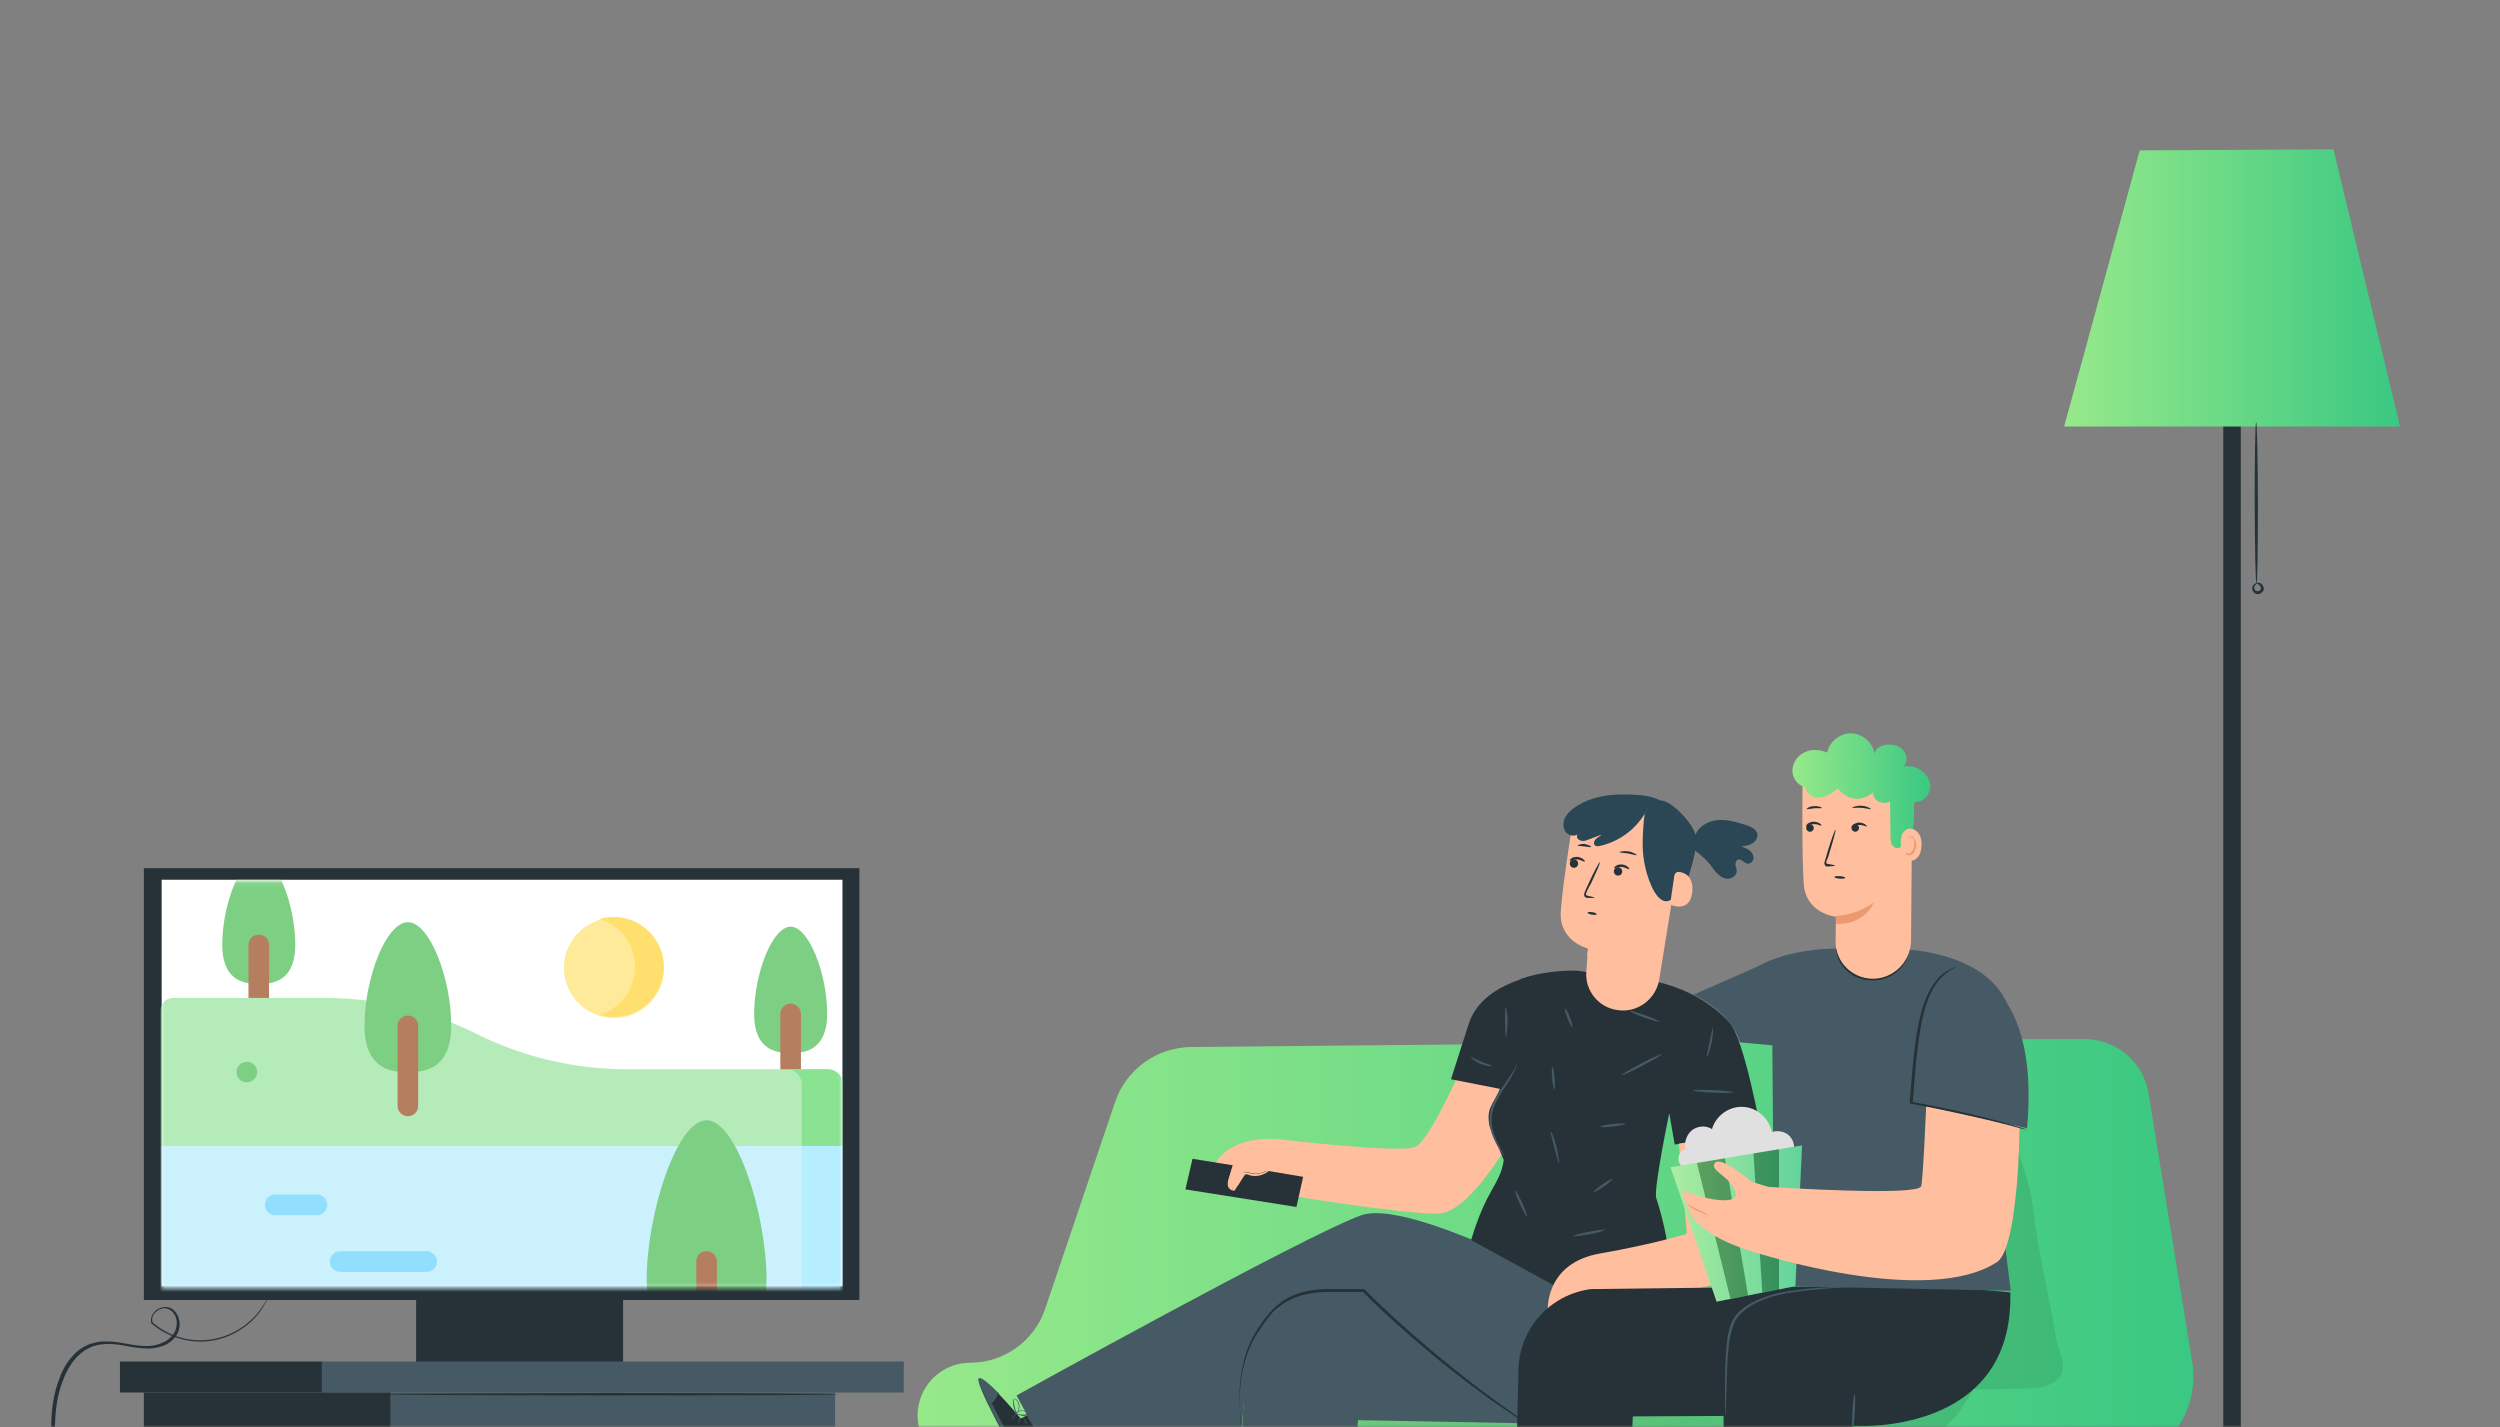<svg width="508" height="290" viewBox="0 0 508 290" fill="none" xmlns="http://www.w3.org/2000/svg">
<rect x="0" y="0" width="508" height="290" fill="#808080" stroke="none"/>
<mask id="mask0" mask-type="alpha" maskUnits="userSpaceOnUse" x="0" y="0" width="508" height="290">
<rect width="507.5" height="290" fill="#C4C4C4"/>
</mask>
<g mask="url(#mask0)">
<path d="M451.768 373.204V48.182H455.337V373.204L485.298 375.799H455.337H451.768H421.807L451.768 373.204Z" fill="#263238"/>
<path d="M474.16 30.342L487.681 86.675H419.431L434.79 30.558L474.16 30.342Z" fill="url(#paint0_linear)"/>
<path d="M458.158 102.239C458.138 93.163 458.267 85.804 458.446 85.804C458.625 85.803 458.787 93.161 458.807 102.238C458.827 111.315 458.698 118.673 458.519 118.674C458.34 118.674 458.178 111.316 458.158 102.239Z" fill="#263238"/>
<path d="M458.475 118.572C458.475 118.464 457.934 118.572 457.718 119.22C457.609 119.545 457.609 119.977 457.934 120.302C458.258 120.734 458.799 120.842 459.232 120.626C459.665 120.41 460.097 119.977 459.989 119.545C459.989 119.112 459.665 118.788 459.448 118.572C458.907 118.247 458.475 118.464 458.475 118.572C458.475 118.68 458.799 118.572 459.124 118.896C459.232 119.004 459.448 119.329 459.448 119.545C459.448 119.761 459.232 119.977 459.016 120.085C458.691 120.194 458.475 120.085 458.258 119.977C458.042 119.761 458.042 119.545 458.042 119.329C458.258 118.788 458.583 118.572 458.475 118.572Z" fill="#263238"/>
<path d="M84.559 263.217H126.612V276.918H84.559V263.217Z" fill="#263238"/>
<path d="M29.226 176.414H174.626V264.152H29.226V176.414Z" fill="#263238"/>
<path d="M32.845 178.764H171.188V261.363H32.845V178.764Z" fill="white"/>
<mask id="mask1" mask-type="alpha" maskUnits="userSpaceOnUse" x="32" y="179" width="140" height="83">
<path d="M32.626 179.075H171.101V261.725H32.626V179.075Z" fill="white"/>
</mask>
<g mask="url(#mask1)">
<path d="M160.659 188.303C156.95 188.303 153.241 197.854 153.241 205.99C153.241 214.126 158.745 213.947 160.659 213.947C162.573 213.947 168.077 214.126 168.077 205.99C168.077 197.854 164.368 188.303 160.659 188.303Z" fill="#7DCF84"/>
<path d="M160.658 221.836C159.502 221.836 158.565 220.899 158.565 219.743V206.038C158.565 204.882 159.502 203.945 160.658 203.945C161.814 203.945 162.751 204.882 162.751 206.038V219.743C162.751 220.899 161.814 221.836 160.658 221.836Z" fill="#B57F5F"/>
<path d="M52.581 174.269C48.872 174.269 45.163 183.82 45.163 191.956C45.163 200.092 50.667 199.912 52.581 199.912C54.495 199.912 59.999 200.092 59.999 191.956C59.999 183.821 56.29 174.269 52.581 174.269Z" fill="#7DCF84"/>
<path d="M52.581 207.802C51.425 207.802 50.488 206.865 50.488 205.709V192.004C50.488 190.848 51.425 189.911 52.581 189.911C53.737 189.911 54.674 190.848 54.674 192.004V205.709C54.674 206.865 53.737 207.802 52.581 207.802Z" fill="#B57F5F"/>
<path d="M58.298 298.699H34.799C33.599 298.699 32.626 297.726 32.626 296.526V232.848L99.872 227.268L171.303 232.848V262.882L58.298 298.699Z" fill="#CBF1FD"/>
<path d="M162.933 232.849H171.303V269.883H162.933V232.849Z" fill="#B6EDFF"/>
<path d="M134.683 199.017C135.977 193.543 132.588 188.056 127.114 186.762C121.64 185.468 116.153 188.857 114.859 194.331C113.565 199.805 116.953 205.292 122.428 206.586C127.902 207.88 133.389 204.491 134.683 199.017Z" fill="#FFEA9A"/>
<path d="M124.704 186.325C123.695 186.325 122.721 186.475 121.801 186.749C125.99 187.998 129.045 191.879 129.045 196.475C129.045 201.071 125.99 204.952 121.801 206.201C122.721 206.476 123.695 206.625 124.704 206.625C130.308 206.625 134.851 202.081 134.851 196.475C134.851 190.869 130.308 186.325 124.704 186.325Z" fill="#FFE06F"/>
<path d="M35.177 202.783H66.017C76.671 202.783 87.178 205.263 96.707 210.028C106.236 214.792 116.743 217.273 127.396 217.273H168.203C169.915 217.273 171.303 218.66 171.303 220.373V232.849H32.626V205.334C32.626 203.926 33.768 202.783 35.177 202.783Z" fill="#B5EBB9"/>
<path d="M168.203 217.273H159.832C161.544 217.273 162.932 218.661 162.932 220.374V232.849H171.303V220.374C171.303 218.661 169.915 217.273 168.203 217.273Z" fill="#89E391"/>
<path d="M143.581 227.637C137.494 227.637 131.407 246.682 131.407 260.033C131.407 273.385 140.439 273.09 143.581 273.09C146.722 273.09 155.754 273.385 155.754 260.033C155.754 246.682 149.667 227.637 143.581 227.637Z" fill="#7DCF84"/>
<path d="M82.881 187.392C78.478 187.392 74.074 198.732 74.074 208.392C74.074 218.051 80.609 217.838 82.881 217.838C85.154 217.838 91.688 218.051 91.688 208.392C91.688 198.732 87.284 187.392 82.881 187.392Z" fill="#7DCF84"/>
<path d="M50.157 219.931C51.313 219.931 52.25 218.994 52.25 217.838C52.25 216.682 51.313 215.745 50.157 215.745C49.001 215.745 48.065 216.682 48.065 217.838C48.065 218.994 49.001 219.931 50.157 219.931Z" fill="#7DCF84"/>
<path d="M64.402 246.919H55.911C54.755 246.919 53.818 245.982 53.818 244.826C53.818 243.67 54.755 242.733 55.911 242.733H64.402C65.558 242.733 66.494 243.67 66.494 244.826C66.494 245.982 65.557 246.919 64.402 246.919Z" fill="#91DEFF"/>
<path d="M86.706 258.441H69.11C67.954 258.441 67.018 257.504 67.018 256.349C67.018 255.193 67.954 254.256 69.11 254.256H86.706C87.862 254.256 88.799 255.193 88.799 256.349C88.799 257.504 87.862 258.441 86.706 258.441Z" fill="#91DEFF"/>
<path d="M143.58 285.538C142.424 285.538 141.487 284.601 141.487 283.445V256.32C141.487 255.165 142.424 254.228 143.58 254.228C144.736 254.228 145.673 255.165 145.673 256.32V283.445C145.673 284.601 144.736 285.538 143.58 285.538Z" fill="#B57F5F"/>
<path d="M82.882 226.813C81.726 226.813 80.789 225.876 80.789 224.72V208.448C80.789 207.292 81.726 206.355 82.882 206.355C84.038 206.355 84.975 207.292 84.975 208.448V224.72C84.975 225.876 84.038 226.813 82.882 226.813Z" fill="#B57F5F"/>
</g>
<path d="M43.525 363.378C43.525 363.378 43.355 363.464 43.014 363.549C42.674 363.634 42.248 363.804 41.652 364.059C40.46 364.485 38.673 365.08 36.289 365.591C33.906 366.102 30.926 366.527 27.521 366.272C25.818 366.102 23.945 365.761 22.158 365.08C20.37 364.4 18.497 363.293 16.88 361.932C15.262 360.57 13.815 358.698 12.794 356.57C12.283 355.464 11.942 354.358 11.772 353.166C11.602 351.975 11.602 350.699 11.857 349.507C12.283 347.039 13.56 344.656 15.262 342.529C16.965 340.401 18.923 338.444 20.966 336.402C23.009 334.359 25.137 332.232 26.755 329.679C27.18 328.998 27.606 328.402 27.947 327.721L28.457 326.7L28.883 325.594C29.394 324.147 29.649 322.53 29.649 320.999C29.734 317.85 28.883 314.531 27.18 311.723C26.329 310.276 25.222 308.999 24.03 307.978C22.754 306.872 21.392 306.021 19.944 305.085C18.582 304.149 17.135 303.298 15.943 302.277C14.666 301.255 13.645 299.979 12.879 298.617C11.346 295.809 11.091 292.575 11.176 289.426C11.261 286.363 11.687 283.299 12.794 280.491C13.304 279.129 13.985 277.768 14.837 276.661C15.688 275.555 16.795 274.534 18.072 273.938C18.667 273.598 19.349 273.428 20.029 273.257C20.71 273.172 21.392 273.087 22.073 273.087C23.435 273.087 24.797 273.343 26.159 273.598C27.521 273.853 28.883 274.023 30.16 274.023C31.522 274.023 32.884 273.683 33.991 273.087C35.097 272.406 36.119 271.385 36.374 270.109C36.715 268.832 36.374 267.471 35.608 266.535C35.182 266.024 34.672 265.684 33.991 265.598C33.395 265.513 32.714 265.684 32.203 265.939C31.692 266.194 31.267 266.62 30.926 267.215C30.671 267.726 30.585 268.407 30.756 268.917C34.161 271.811 38.332 272.832 41.822 272.577C45.313 272.321 48.122 270.875 50.08 269.343C52.038 267.811 53.145 266.194 53.74 265.088C54.422 263.982 54.592 263.301 54.592 263.301C54.592 263.301 54.507 263.471 54.336 263.726C54.166 264.067 53.996 264.492 53.655 265.003C52.974 266.109 51.868 267.641 49.91 269.173C48.037 270.619 45.228 272.066 41.737 272.321C38.332 272.577 34.246 271.555 30.926 268.662L31.011 268.747C30.841 268.237 30.926 267.726 31.096 267.3C31.352 266.875 31.777 266.449 32.203 266.194C32.714 265.939 33.224 265.769 33.735 265.854C34.246 265.939 34.757 266.279 35.097 266.62C35.863 267.471 36.119 268.747 35.778 269.853C35.523 271.045 34.587 271.981 33.565 272.577C32.458 273.172 31.181 273.513 29.904 273.513C28.628 273.513 27.265 273.343 25.903 273.087C24.541 272.832 23.179 272.577 21.732 272.577C21.051 272.577 20.285 272.577 19.604 272.747C18.923 272.917 18.157 273.087 17.561 273.428C16.199 274.023 15.092 275.045 14.156 276.236C13.219 277.427 12.538 278.789 12.027 280.236C10.921 283.044 10.495 286.193 10.41 289.341C10.325 292.49 10.665 295.809 12.198 298.702C12.964 300.149 14.07 301.426 15.347 302.532C16.624 303.638 17.986 304.489 19.434 305.425C20.796 306.361 22.243 307.212 23.435 308.234C24.627 309.255 25.733 310.531 26.499 311.893C28.117 314.616 28.968 317.765 28.883 320.913C28.883 322.445 28.542 323.977 28.117 325.424L27.691 326.445L27.18 327.466C26.84 328.147 26.414 328.743 26.074 329.424C24.456 331.891 22.328 334.019 20.285 336.061C18.242 338.104 16.199 340.061 14.496 342.274C12.794 344.401 11.517 346.869 11.091 349.422C10.836 350.699 10.836 351.975 11.006 353.252C11.176 354.528 11.602 355.634 12.027 356.741C13.049 358.953 14.496 360.74 16.199 362.187C17.901 363.634 19.689 364.655 21.562 365.336C23.435 366.017 25.308 366.357 27.01 366.527C30.5 366.782 33.48 366.357 35.864 365.761C38.247 365.251 40.035 364.57 41.227 364.144C41.822 363.889 42.248 363.719 42.589 363.634C43.355 363.464 43.525 363.378 43.525 363.378Z" fill="#263238"/>
<path d="M79.368 282.959H169.689V375.463H79.368V282.959Z" fill="#455A64"/>
<path d="M65.321 276.662H183.65V282.96H65.321V276.662Z" fill="#455A64"/>
<path d="M29.225 282.959H79.366V375.888H29.225V282.959Z" fill="#263238"/>
<path d="M24.373 276.662H65.405V282.96H24.373V276.662Z" fill="#263238"/>
<path d="M74.939 283.3C74.939 283.385 96.306 283.556 122.611 283.556C148.916 283.556 170.283 283.47 170.283 283.3C170.283 283.215 148.916 283.045 122.611 283.045C96.306 283.13 74.939 283.215 74.939 283.3Z" fill="#263238"/>
<path d="M412.579 211.133H423.56C430.03 211.133 435.564 215.813 436.585 222.196L445.439 276.66C447.311 287.978 438.543 298.275 427.051 298.275H197.118C190.137 298.275 185.029 291.637 186.817 284.914C188.009 280.234 192.265 276.915 197.118 276.915C204.013 276.915 210.142 272.49 212.356 266.022L226.572 223.983C228.786 217.345 235 212.835 242.066 212.75L412.579 211.133Z" fill="url(#paint1_linear)"/>
<g opacity="0.3">
<path opacity="0.3" d="M309.741 289.255C301.569 292.574 292.375 291.553 283.692 290.532C283.351 293 283.096 295.553 282.755 298.021C282.755 298.021 230.827 298.191 230.827 297.85L255.003 285.937L309.741 289.255Z" fill="black"/>
</g>
<g opacity="0.3">
<path opacity="0.3" d="M401 282.276C396.488 290.446 392.147 294.19 382.953 292.573C382.697 294.531 382.527 296.318 382.357 298.275H327.704V283.638L401 282.276Z" fill="black"/>
</g>
<g opacity="0.3">
<path opacity="0.3" d="M393.424 282.191C399.638 282.361 405.938 282.361 412.152 282.106C414.621 282.021 417.601 281.595 418.792 279.383C419.984 277.255 418.367 274.872 417.941 272.49C416.239 262.448 414.195 254.874 413.089 245.258C412.323 238.62 407.641 227.642 405.087 221.43C402.533 215.217 398.532 213.26 391.807 213.771L393.424 282.191Z" fill="black"/>
</g>
<path d="M260.453 231.558C260.453 231.558 284.8 234.451 287.695 233.004C290.589 231.473 296.888 217.176 296.888 217.176L311.871 224.494L310.935 224.579C310.935 224.579 299.953 246.535 292.206 246.62C284.46 246.705 259.006 242.45 259.006 242.45L245.471 240.748C246.918 229.515 260.453 231.558 260.453 231.558Z" fill="#FFBE9D"/>
<path d="M258.24 238.025L264.795 239.131L263.433 245.258L240.874 241.684L242.321 235.472L258.24 238.025Z" fill="#263238"/>
<path d="M259.092 235.982C258.241 237.94 255.772 238.961 253.814 238.28C253.558 238.195 253.218 238.025 252.877 238.195C252.707 238.28 252.622 238.45 252.537 238.62C251.941 239.557 251.345 240.493 250.664 241.514C250.153 241.599 249.728 241.173 249.642 240.663C249.557 240.152 249.728 239.727 249.813 239.216C250.324 237.514 250.834 235.897 251.345 234.195" fill="#FFBE9D"/>
<path d="M251.431 234.366C251.346 234.366 251.091 235.217 250.58 236.579C250.325 237.345 250.069 238.111 249.814 239.047C249.644 239.472 249.473 239.983 249.473 240.664C249.473 241.004 249.558 241.259 249.814 241.515C249.984 241.77 250.41 241.94 250.75 241.94H250.835L250.92 241.855C251.176 241.43 251.431 241.004 251.772 240.579C252.112 239.983 252.453 239.472 252.793 238.962C252.964 238.706 253.049 238.621 253.304 238.621C253.559 238.621 253.815 238.791 254.155 238.877C255.347 239.132 256.454 238.791 257.22 238.366C257.986 237.94 258.497 237.345 258.752 236.919C259.008 236.494 259.093 236.238 259.093 236.238C259.008 236.153 258.667 237.345 257.05 238.111C256.284 238.451 255.262 238.706 254.155 238.451C253.9 238.366 253.645 238.281 253.304 238.196C253.134 238.196 252.878 238.196 252.708 238.281C252.538 238.366 252.453 238.536 252.282 238.706C251.942 239.217 251.601 239.813 251.261 240.323C251.006 240.749 250.75 241.174 250.495 241.6L250.665 241.515C250.239 241.6 249.899 241.089 249.899 240.664C249.899 240.153 250.069 239.728 250.154 239.217C250.41 238.281 250.665 237.43 250.835 236.749C251.261 235.217 251.431 234.366 251.431 234.366Z" fill="#FFBE9D"/>
<path d="M207.415 288.236L215.162 284.321L222.653 298.873L211.331 304.745L210.82 303.894C208.522 299.979 199.498 283.895 198.902 280.832C198.306 277.343 207.415 288.236 207.415 288.236Z" fill="#263238"/>
<path d="M202.732 282.958C202.732 282.958 199.242 279.299 198.816 280.15C198.391 281.086 206.904 297.68 211.33 304.659L211.671 304.488L201.541 285.256C201.541 285.256 203.158 283.894 202.732 282.958Z" fill="#455A64"/>
<path d="M211.756 304.744C211.756 304.744 211.671 304.659 211.586 304.489C211.5 304.319 211.33 304.064 211.16 303.808C210.734 303.127 210.224 302.276 209.713 301.255C208.521 299.043 206.818 295.979 205.031 292.575C203.243 289.171 201.711 286.022 200.689 283.81C200.178 282.789 199.753 281.853 199.412 281.087C199.327 280.831 199.157 280.576 199.072 280.321C198.987 280.151 198.987 280.065 198.987 280.065C198.987 280.065 199.072 280.151 199.157 280.321C199.242 280.576 199.412 280.746 199.497 281.087C199.838 281.853 200.264 282.704 200.774 283.725C201.881 285.937 203.413 289.086 205.201 292.49C206.989 295.894 208.606 298.958 209.798 301.17C210.394 302.191 210.819 303.042 211.245 303.808C211.415 304.064 211.5 304.319 211.586 304.489C211.756 304.659 211.756 304.744 211.756 304.744Z" fill="#455A64"/>
<path d="M201.287 285.341C201.287 285.256 201.882 284.916 202.308 284.235C202.734 283.554 202.819 282.788 202.819 282.788C202.904 282.788 202.904 283.554 202.478 284.32C201.968 285.086 201.287 285.426 201.287 285.341Z" fill="#263238"/>
<path d="M205.676 288.469C205.635 288.445 205.776 288.13 205.989 287.765C206.203 287.4 206.409 287.123 206.45 287.147C206.491 287.17 206.35 287.485 206.136 287.85C205.923 288.216 205.716 288.492 205.676 288.469Z" fill="#455A64"/>
<path d="M206.899 289.388C206.854 289.376 206.894 289.071 206.989 288.707C207.084 288.344 207.198 288.058 207.244 288.07C207.289 288.082 207.249 288.387 207.154 288.75C207.059 289.114 206.945 289.399 206.899 289.388Z" fill="#455A64"/>
<path d="M208.196 288.726C207.976 288.311 207.831 287.956 207.873 287.934C207.914 287.912 208.126 288.231 208.347 288.646C208.567 289.062 208.711 289.416 208.67 289.438C208.628 289.46 208.416 289.141 208.196 288.726Z" fill="#455A64"/>
<path d="M209.799 289.171C209.799 289.171 209.373 288.915 209.118 288.49C208.862 287.979 208.692 287.554 208.777 287.554C208.862 287.554 209.033 287.894 209.288 288.405C209.543 288.83 209.799 289.171 209.799 289.171Z" fill="#455A64"/>
<path d="M206.646 287.383C206.646 287.383 206.391 287.043 206.135 286.447C206.05 286.107 205.88 285.766 205.88 285.341C205.88 285.085 205.795 284.915 205.795 284.66C205.795 284.575 205.88 284.405 205.965 284.319C206.05 284.234 206.306 284.234 206.391 284.234C207.327 284.915 207.242 286.021 206.987 286.617C206.816 286.958 206.646 287.128 206.561 287.213C206.391 287.298 206.306 287.383 206.306 287.383C206.306 287.383 206.646 287.128 206.901 286.532C206.987 286.277 207.072 285.851 206.987 285.426C206.901 285.085 206.731 284.575 206.306 284.319C206.135 284.234 205.965 284.405 205.965 284.575C205.965 284.745 205.965 285 206.05 285.256C206.135 285.681 206.22 286.021 206.306 286.362C206.561 287.043 206.731 287.383 206.646 287.383Z" fill="#455A64"/>
<path d="M206.48 287.128C206.48 287.128 206.65 286.873 207.076 286.702C207.331 286.617 207.586 286.532 207.927 286.617C208.182 286.702 208.608 286.702 208.778 287.128C208.863 287.383 208.693 287.553 208.523 287.638C208.353 287.724 208.182 287.724 208.012 287.724C207.671 287.724 207.416 287.638 207.246 287.553C206.82 287.468 206.565 287.298 206.48 287.128C206.565 287.213 206.82 287.298 207.246 287.383C207.501 287.468 207.757 287.468 208.012 287.468C208.267 287.468 208.693 287.383 208.608 287.128C208.523 286.873 208.182 286.787 207.927 286.702C207.671 286.702 207.416 286.702 207.161 286.787C206.735 286.958 206.565 287.213 206.48 287.128Z" fill="#455A64"/>
<path d="M268.026 262.618L324.126 263.214L311.782 289.254L275.943 288.574L270.665 369.248L248.787 368.738L252.958 278.787C253.214 270.362 259.683 263.554 268.026 262.618Z" fill="#455A64"/>
<path d="M333.574 269.086C333.574 269.086 288.03 242.79 276.538 246.96C265.045 251.13 206.562 283.553 206.562 283.553L219.331 307.296L252.276 290.361L253.213 279.809C253.213 268.916 260.193 263.044 269.983 263.044H278.496C278.496 263.044 298.671 286.957 311.696 289.34C333.574 293.254 333.574 269.086 333.574 269.086Z" fill="#455A64"/>
<path d="M252.196 289.85C252.196 289.85 252.196 289.765 252.196 289.595C252.196 289.425 252.196 289.169 252.111 288.914C252.026 288.318 252.026 287.467 251.941 286.361C251.855 284.149 251.855 280.83 252.877 277C253.388 275.043 254.154 273 255.431 271.043C256.708 269.086 258.07 266.958 260.198 265.341C262.241 263.725 264.965 262.874 267.86 262.618C268.541 262.533 269.307 262.533 269.988 262.533C270.754 262.533 271.435 262.533 272.201 262.533C273.734 262.533 275.181 262.533 276.713 262.533C276.883 262.533 276.968 262.533 277.054 262.533L276.883 262.448C281.14 266.788 285.566 270.618 289.568 274.022C293.569 277.426 297.314 280.319 300.549 282.702C303.784 285.085 306.423 286.872 308.296 288.063C309.232 288.659 309.998 289.084 310.509 289.425C310.765 289.595 310.935 289.68 311.105 289.765C311.275 289.85 311.275 289.85 311.275 289.85C311.275 289.85 311.19 289.765 311.105 289.68C310.935 289.595 310.765 289.425 310.594 289.34C310.084 288.999 309.403 288.574 308.466 287.893C306.593 286.616 304.039 284.744 300.805 282.361C297.655 279.979 293.909 277 289.908 273.596C285.907 270.192 281.565 266.363 277.309 262.023L277.224 261.938H277.139C277.054 261.938 276.883 261.938 276.798 261.938C275.266 261.938 273.734 261.938 272.286 261.938C271.52 261.938 270.839 261.938 270.073 261.938C269.307 261.938 268.626 261.938 267.86 262.023C264.965 262.278 262.156 263.129 260.028 264.831C257.9 266.448 256.452 268.66 255.175 270.618C253.984 272.66 253.132 274.788 252.707 276.745C251.77 280.66 251.77 283.978 251.941 286.191C252.026 287.297 252.111 288.148 252.196 288.744C252.196 288.999 252.281 289.255 252.281 289.425C252.196 289.765 252.196 289.85 252.196 289.85Z" fill="#263238"/>
<path d="M336.554 243.471C335.958 241.684 339.193 226.196 339.193 226.196L340.3 232.578L357.751 229.514C357.751 229.514 354.431 211.133 351.451 207.814C344.726 200.325 335.022 199.219 335.022 199.219L320.55 197.262C320.55 197.262 314.931 196.921 309.398 198.793L309.057 198.878V198.964C304.631 200.495 299.778 203.133 298.246 208.665L294.841 219.302L304.801 221.26C303.269 224.749 301.992 225.089 302.673 228.834L305.567 235.727C304.801 240.833 302.162 241.258 298.927 251.981L319.443 263.214C319.443 263.214 338.086 263.98 339.533 263.384C339.874 263.214 339.874 253.513 336.554 243.471Z" fill="#263238"/>
<path d="M308.294 216.154C308.209 216.154 307.868 217.261 306.762 218.792C306.251 219.558 305.57 220.494 304.889 221.516C304.208 222.537 303.442 223.728 303.016 225.175C302.59 226.622 302.59 228.068 302.846 229.26C303.101 230.536 303.612 231.557 304.037 232.408C304.463 233.259 304.889 233.855 305.229 234.366C305.485 234.791 305.74 235.047 305.74 235.047C305.825 235.047 305.229 234.025 304.378 232.323C303.952 231.472 303.527 230.451 303.271 229.26C303.016 228.068 303.016 226.707 303.442 225.345C303.867 223.984 304.633 222.877 305.229 221.771C305.91 220.75 306.591 219.814 307.017 218.963C307.528 218.112 307.868 217.431 308.039 216.92C308.209 216.41 308.294 216.154 308.294 216.154Z" fill="#455A64"/>
<path d="M329.513 218.479C329.448 218.354 331.218 217.298 333.467 216.121C335.716 214.944 337.592 214.09 337.658 214.215C337.723 214.34 335.953 215.396 333.704 216.573C331.455 217.751 329.578 218.604 329.513 218.479Z" fill="#455A64"/>
<path d="M318.507 206.871C318.092 205.822 317.862 204.929 317.993 204.878C318.124 204.826 318.567 205.634 318.982 206.683C319.397 207.732 319.627 208.624 319.496 208.676C319.365 208.728 318.922 207.92 318.507 206.871Z" fill="#455A64"/>
<path d="M315.39 219.077C315.276 217.813 315.298 216.779 315.439 216.766C315.579 216.753 315.785 217.768 315.898 219.032C316.012 220.296 315.99 221.331 315.849 221.343C315.709 221.356 315.503 220.341 315.39 219.077Z" fill="#455A64"/>
<path d="M325.177 228.947C325.161 228.807 326.285 228.564 327.686 228.404C329.087 228.245 330.236 228.229 330.252 228.369C330.268 228.509 329.145 228.752 327.744 228.912C326.342 229.071 325.193 229.087 325.177 228.947Z" fill="#455A64"/>
<path d="M315.104 229.941C315.019 229.941 315.36 231.473 315.87 233.26C316.381 235.047 316.722 236.494 316.807 236.494C316.892 236.494 316.722 234.962 316.296 233.175C315.87 231.303 315.275 229.856 315.104 229.941Z" fill="#455A64"/>
<path d="M323.845 242.215C323.764 242.1 324.542 241.417 325.582 240.69C326.623 239.963 327.532 239.467 327.612 239.583C327.693 239.698 326.915 240.381 325.875 241.108C324.835 241.835 323.926 242.331 323.845 242.215Z" fill="#455A64"/>
<path d="M308.837 244.624C308.177 243.168 307.747 241.941 307.875 241.883C308.004 241.825 308.642 242.958 309.302 244.413C309.961 245.869 310.392 247.096 310.263 247.154C310.135 247.212 309.496 246.08 308.837 244.624Z" fill="#455A64"/>
<path d="M319.755 251.151C319.729 251.013 321.129 250.627 322.883 250.289C324.637 249.95 326.081 249.789 326.108 249.927C326.135 250.065 324.734 250.452 322.98 250.79C321.226 251.128 319.782 251.29 319.755 251.151Z" fill="#455A64"/>
<path d="M298.842 214.793C298.757 214.878 299.608 215.644 300.8 216.154C302.077 216.665 303.184 216.75 303.184 216.58C303.184 216.495 302.162 216.239 300.97 215.729C299.778 215.218 298.927 214.707 298.842 214.793Z" fill="#455A64"/>
<path d="M305.996 210.622C306.082 210.622 306.337 209.26 306.337 207.644C306.337 205.942 306.082 204.665 305.911 204.665C305.826 204.665 305.826 206.027 305.826 207.644C305.911 209.26 305.826 210.622 305.996 210.622Z" fill="#455A64"/>
<path d="M334.082 206.761C332.445 206.174 331.156 205.59 331.204 205.458C331.251 205.325 332.617 205.693 334.255 206.28C335.892 206.867 337.181 207.45 337.134 207.583C337.086 207.716 335.72 207.348 334.082 206.761Z" fill="#455A64"/>
<path d="M346.857 214.793C346.942 214.793 347.453 213.516 347.793 211.9C348.134 210.198 348.134 208.836 348.048 208.836C347.963 208.836 347.708 210.198 347.367 211.814C347.027 213.431 346.686 214.793 346.857 214.793Z" fill="#455A64"/>
<path d="M348.124 222.024C345.869 221.923 344.047 221.728 344.053 221.587C344.059 221.446 345.892 221.413 348.146 221.514C350.401 221.614 352.223 221.81 352.217 221.95C352.211 222.091 350.378 222.124 348.124 222.024Z" fill="#455A64"/>
<path d="M328.726 205.261C324.81 204.75 322.001 201.261 322.342 197.346C322.512 194.879 322.682 192.751 322.682 192.751C322.682 192.751 316.723 191.304 317.149 185.177C317.574 179.05 319.873 165.264 319.873 165.264C327.194 162.881 335.196 164.583 340.9 169.774L341.751 170.54L337.154 199.048C336.473 203.048 332.727 205.856 328.726 205.261Z" fill="#FFBE9D"/>
<path d="M319.153 175.997C318.868 175.623 318.941 175.089 319.316 174.805C319.69 174.52 320.224 174.593 320.509 174.968C320.793 175.342 320.72 175.876 320.345 176.16C319.971 176.444 319.437 176.371 319.153 175.997Z" fill="#263238"/>
<path d="M318.938 174.88C319.023 174.965 319.619 174.625 320.47 174.625C321.321 174.71 321.917 175.221 322.002 175.05C322.087 174.965 322.002 174.795 321.747 174.625C321.491 174.37 321.066 174.199 320.555 174.114C320.044 174.114 319.533 174.199 319.278 174.455C319.023 174.625 318.938 174.795 318.938 174.88Z" fill="#263238"/>
<path d="M328.029 177.457C327.819 177.037 327.989 176.526 328.409 176.315C328.83 176.105 329.341 176.275 329.551 176.695C329.762 177.115 329.592 177.627 329.171 177.837C328.751 178.047 328.24 177.877 328.029 177.457Z" fill="#263238"/>
<path d="M327.964 176.412C328.049 176.497 328.645 176.157 329.496 176.157C330.348 176.242 330.943 176.753 331.029 176.583C331.114 176.497 331.029 176.327 330.773 176.157C330.518 175.902 330.092 175.732 329.581 175.646C329.071 175.646 328.56 175.732 328.304 175.987C328.049 176.157 327.964 176.412 327.964 176.412Z" fill="#263238"/>
<path d="M324.046 182.455C324.046 182.37 323.535 182.2 322.684 182.03C322.428 181.944 322.258 181.944 322.258 181.774C322.258 181.604 322.343 181.434 322.428 181.179C322.684 180.668 322.939 180.072 323.279 179.562C324.386 177.179 325.237 175.307 325.067 175.222C324.982 175.136 323.96 177.009 322.854 179.391C322.598 179.987 322.343 180.498 322.088 181.093C322.003 181.349 321.832 181.604 321.917 182.03C322.003 182.2 322.088 182.37 322.258 182.37C322.428 182.455 322.513 182.455 322.598 182.455C323.535 182.455 324.046 182.455 324.046 182.455Z" fill="#263238"/>
<path d="M322.683 192.667C322.683 192.667 326.514 193.347 330.771 191.135C330.771 191.135 328.472 195.305 322.513 194.283L322.683 192.667Z" fill="#FFBE9D"/>
<path d="M339.454 182.88C336.985 184.327 335.028 179.391 334.347 176.328C333.58 173.264 333.751 170.115 334.006 166.967C334.091 165.945 334.261 164.839 334.942 164.073C335.709 163.307 335.794 164.328 336.645 163.733C338.092 162.626 336.9 162.456 338.177 162.797C340.306 163.392 344.562 167.903 344.647 170.285C344.732 172.668 344.051 174.966 343.37 177.264C343.03 178.285 342.774 179.306 342.434 180.412C342.178 181.178 342.008 181.944 341.497 182.455C340.901 182.965 340.05 183.306 339.454 182.88Z" fill="#2B4654"/>
<path d="M340.221 177.944C340.306 177.433 340.732 177.093 341.243 177.178C342.349 177.348 344.137 178.029 343.882 181.178C343.456 185.688 339.37 183.901 339.37 183.731C339.37 183.646 339.966 179.646 340.221 177.944Z" fill="#FFBE9D"/>
<path d="M340.56 182.114C340.56 182.114 340.645 182.199 340.73 182.284C340.816 182.369 341.071 182.454 341.326 182.369C341.837 182.199 342.263 181.518 342.348 180.752C342.433 180.327 342.348 179.986 342.263 179.646C342.178 179.306 342.007 179.05 341.752 178.965C341.497 178.88 341.326 179.05 341.241 179.135C341.156 179.22 341.156 179.306 341.156 179.391C341.156 179.391 341.071 179.306 341.156 179.135C341.156 179.05 341.241 178.965 341.326 178.88C341.412 178.795 341.582 178.795 341.752 178.795C342.093 178.88 342.348 179.22 342.518 179.561C342.688 179.901 342.688 180.412 342.688 180.837C342.603 181.773 342.007 182.539 341.412 182.624C341.071 182.71 340.816 182.539 340.73 182.454C340.56 182.199 340.56 182.114 340.56 182.114Z" fill="#FFBE9D"/>
<path d="M334.858 164.158C332.985 168.072 329.324 170.966 325.068 171.902C324.727 171.987 324.302 171.987 324.046 171.732C323.706 171.391 323.961 170.796 324.302 170.455C324.642 170.115 325.153 169.945 325.408 169.604C324.557 169.945 323.791 170.2 322.94 170.54C322.514 170.71 322.088 170.881 321.663 170.881C321.237 170.881 320.811 170.71 320.556 170.37C320.301 170.03 320.471 169.434 320.897 169.264C320.301 170.03 318.939 169.945 318.258 169.179C317.576 168.413 317.577 167.307 317.917 166.37C318.343 165.434 319.024 164.754 319.875 164.158C323.45 161.605 328.132 161.179 332.559 161.52C333.921 161.605 335.283 161.775 336.56 162.286C337.837 162.796 339.029 163.647 339.71 164.754" fill="#2B4654"/>
<path d="M344.56 169.519C345.327 167.732 347.37 166.71 349.328 166.625C351.286 166.54 353.159 167.136 355.031 167.732C355.883 168.072 356.904 168.498 357.074 169.434C357.245 170.2 356.734 170.965 356.053 171.391C355.372 171.816 354.606 171.902 353.84 171.987C354.435 172.242 355.031 172.412 355.542 172.838C356.053 173.263 356.393 173.859 356.308 174.455C356.223 175.05 355.627 175.646 355.031 175.476C354.35 175.306 353.754 174.369 353.073 174.71C352.733 174.88 352.648 175.391 352.648 175.816C352.733 176.242 352.903 176.582 352.903 177.008C352.903 177.859 352.052 178.454 351.286 178.539C350.434 178.624 349.668 178.199 349.072 177.603C348.476 177.093 348.051 176.412 347.54 175.731C346.263 174.114 344.56 172.923 342.943 171.731" fill="#2B4654"/>
<path d="M323.488 185.861C322.978 185.775 322.583 185.593 322.607 185.453C322.63 185.314 323.063 185.271 323.573 185.357C324.083 185.443 324.477 185.625 324.454 185.764C324.43 185.903 323.998 185.947 323.488 185.861Z" fill="#263238"/>
<path d="M329.068 173.179C329.068 173.264 329.834 173.264 330.856 173.434C331.792 173.604 332.558 173.859 332.558 173.774C332.643 173.689 331.962 173.179 330.941 173.008C329.834 172.838 329.068 173.094 329.068 173.179Z" fill="#263238"/>
<path d="M320.555 171.817C320.555 171.902 321.236 171.902 321.917 171.987C322.683 172.072 323.279 172.242 323.279 172.072C323.364 171.987 322.768 171.647 321.917 171.477C321.151 171.477 320.555 171.732 320.555 171.817Z" fill="#263238"/>
<path d="M356.136 229.77C356.136 229.77 360.818 255.47 354.859 258.959C348.9 262.448 314.508 266.192 314.508 266.192C314.508 266.192 313.912 256.661 325.149 254.704C336.301 252.747 342.771 250.704 342.771 250.704L341.154 232.408L356.136 229.77Z" fill="#FFBE9D"/>
<path d="M323.276 261.939L379.376 261.258L367.628 287.639L331.789 287.809L328.299 368.569H306.421L308.549 278.533C308.634 270.023 314.933 263.045 323.276 261.939Z" fill="#263238"/>
<path d="M376.568 289.765L378.186 367.291L352.817 368.567C352.817 368.567 348.816 292.573 350.774 271.043C352.136 256.321 408.492 262.618 408.492 262.618C409.258 291.977 376.568 289.765 376.568 289.765Z" fill="#263238"/>
<path d="M376.437 290.699C376.297 290.691 376.278 289.01 376.395 286.946C376.513 284.881 376.722 283.214 376.863 283.222C377.004 283.23 377.023 284.91 376.905 286.975C376.788 289.039 376.578 290.707 376.437 290.699Z" fill="#455A64"/>
<path d="M377.844 261.429C377.844 261.429 377.673 261.429 377.333 261.429C376.992 261.429 376.482 261.429 375.971 261.429C374.779 261.429 373.077 261.514 370.948 261.599C368.82 261.684 366.266 261.939 363.457 262.365C360.648 262.79 357.583 263.641 354.774 265.428C354.093 265.854 353.497 266.45 352.901 267.045C352.39 267.641 351.965 268.407 351.709 269.088C351.198 270.534 350.943 272.066 350.858 273.428C350.517 276.236 350.603 278.789 350.517 280.917C350.517 282.959 350.517 284.746 350.517 285.937C350.517 286.533 350.517 286.959 350.517 287.299C350.517 287.639 350.517 287.81 350.517 287.81C350.517 287.81 350.517 287.639 350.602 287.299C350.602 286.959 350.688 286.533 350.688 285.937C350.773 284.746 350.773 283.044 350.858 280.917C350.943 278.789 350.943 276.236 351.284 273.513C351.454 272.151 351.709 270.705 352.22 269.258C352.731 267.811 353.837 266.705 355.114 265.769C357.753 263.982 360.818 263.131 363.542 262.705C366.351 262.28 368.82 262.024 370.948 261.854C372.991 261.684 374.694 261.599 375.971 261.514C376.567 261.429 376.992 261.429 377.333 261.429C377.673 261.429 377.844 261.429 377.844 261.429Z" fill="#455A64"/>
<path d="M408.575 262.281L405.17 234.964L408.745 206.966C406.362 193.86 388.059 193.009 388.059 193.009L373.672 192.754C373.672 192.754 364.223 192.414 356.902 196.498L344.132 202.115C348.814 204.413 352.475 207.902 353.582 211.816L360.137 212.412L360.307 232.581H360.392L361.924 261.345L408.575 262.281Z" fill="#455A64"/>
<path d="M388.145 192.583C388.059 192.583 387.889 193.774 386.868 195.391C385.846 197.008 383.548 198.71 380.568 198.71C377.589 198.71 375.205 197.008 374.269 195.476C373.758 194.71 373.502 193.945 373.332 193.434C373.162 192.923 373.162 192.583 373.077 192.583C373.077 192.583 373.077 192.923 373.162 193.434C373.247 193.945 373.502 194.796 373.928 195.647C374.439 196.498 375.29 197.434 376.397 198.114C377.503 198.795 378.951 199.221 380.483 199.221C382.015 199.221 383.462 198.795 384.569 198.114C385.676 197.434 386.527 196.498 387.038 195.647C387.549 194.796 387.804 194.03 387.889 193.519C388.145 192.923 388.145 192.668 388.145 192.583Z" fill="#263238"/>
<path d="M342.686 237.516C341.835 237.261 341.069 236.495 341.069 235.559C340.984 234.623 341.58 233.772 342.516 233.431C342.176 232.07 342.772 230.453 343.878 229.602C345.07 228.751 346.688 228.666 347.879 229.432C348.645 226.709 351.37 224.751 354.179 224.921C356.988 225.007 359.542 227.304 360.053 230.027C361.159 229.687 362.436 229.857 363.288 230.538C364.224 231.219 364.65 232.41 364.565 233.602L342.686 237.516Z" fill="#E0E0E0"/>
<path d="M366.181 232.751L364.819 261.345L348.814 264.493L339.45 237.176L366.181 232.751Z" fill="url(#paint2_linear)"/>
<path opacity="0.2" d="M366.181 232.751L364.819 261.345L361.499 262.025V233.517L366.181 232.751Z" fill="white"/>
<path opacity="0.3" d="M361.496 233.517V262.025L358.091 262.621L356.303 234.368L361.496 233.517Z" fill="black"/>
<path opacity="0.2" d="M358.092 262.621L356.304 234.368L350.515 235.389L355.197 263.217L358.092 262.621Z" fill="white"/>
<path opacity="0.3" d="M350.518 235.389L355.2 263.216L351.625 263.897L344.814 236.325L350.518 235.389Z" fill="black"/>
<path opacity="0.2" d="M344.813 236.324L351.623 263.897L348.814 264.492L339.45 237.175L344.813 236.324Z" fill="white"/>
<path d="M399.123 204.411C394.611 207.985 391.887 213.432 391.632 219.133C391.291 228.069 390.695 240.494 390.355 241.089C389.333 243.047 362.262 241.345 359.368 241.174C358.857 241.004 357.921 240.749 355.963 240.153C355.963 240.153 349.663 234.707 348.471 236.324C347.279 237.941 351.791 239.047 352.643 242.281C353.494 245.514 344.47 242.961 343.959 242.621L341.661 241.94C341.661 241.94 343.023 246.365 344.215 247.727C347.96 252.237 356.558 254.45 356.558 254.45C356.558 254.45 391.632 265.853 405.848 256.407C410.445 253.344 411.296 223.218 409.509 211.474C408.828 206.879 404.827 203.475 400.144 203.56L399.123 204.411Z" fill="#FFBE9D"/>
<path d="M347.109 246.876C347.109 246.791 346.173 246.365 344.981 245.77C343.789 245.174 342.853 244.663 342.853 244.749C342.853 244.834 343.704 245.429 344.896 246.025C346.003 246.621 347.109 246.961 347.109 246.876Z" fill="#EB996E"/>
<path d="M397 196.157C397 196.157 414.792 197.689 411.897 229.261L389.253 224.24L397 196.157Z" fill="#455A64"/>
<path d="M397.512 196.498C397.512 196.498 396.746 196.583 395.554 197.349C394.362 198.03 392.915 199.562 391.808 201.859C389.595 206.37 388.914 213.348 388.318 220.752C388.233 221.858 388.148 222.964 388.063 224.07V224.241H388.233C394.873 225.517 400.747 226.794 404.918 227.815C407.046 228.325 408.664 228.751 409.856 229.091C410.366 229.262 410.877 229.347 411.218 229.432C411.558 229.517 411.643 229.517 411.729 229.517C411.729 229.517 411.558 229.432 411.303 229.347C411.047 229.261 410.537 229.091 410.026 228.921C408.919 228.581 407.217 228.07 405.174 227.56C401.002 226.453 395.128 225.092 388.488 223.9L388.659 224.156C388.744 223.134 388.829 222.028 388.914 220.837C389.51 213.348 390.191 206.455 392.234 202.03C393.256 199.817 394.618 198.285 395.809 197.519C396.746 196.753 397.512 196.583 397.512 196.498Z" fill="#263238"/>
<path d="M380.571 198.878C376.315 198.878 372.91 195.389 372.995 191.219C372.995 188.581 373.08 186.284 373.08 186.284C373.08 186.284 366.951 185.688 366.525 179.646C366.099 173.604 366.269 159.647 366.269 159.647C373.08 156.243 381.252 156.754 387.637 161.009L388.573 161.605L388.318 191.39C388.148 195.474 384.742 198.878 380.571 198.878Z" fill="#FFBE9D"/>
<path d="M373.828 178.542C373.218 178.495 372.733 178.342 372.744 178.202C372.755 178.061 373.258 177.986 373.867 178.033C374.477 178.081 374.962 178.233 374.951 178.374C374.94 178.514 374.437 178.59 373.828 178.542Z" fill="#263238"/>
<path d="M376.399 164.157C376.399 164.242 377.251 164.072 378.272 164.157C379.294 164.242 380.06 164.498 380.145 164.413C380.23 164.328 379.464 163.817 378.357 163.732C377.165 163.647 376.314 164.072 376.399 164.157Z" fill="#263238"/>
<path d="M367.119 164.413C367.205 164.498 367.8 164.328 368.652 164.243C369.503 164.158 370.184 164.328 370.184 164.158C370.269 164.073 369.503 163.732 368.567 163.817C367.63 163.817 367.034 164.328 367.119 164.413Z" fill="#263238"/>
<path d="M372.911 175.902C372.911 175.987 372.4 175.987 371.548 176.072C371.463 176.072 371.293 176.072 371.208 176.072C371.038 176.072 370.867 175.902 370.782 175.731C370.612 175.391 370.782 175.051 370.867 174.795C371.038 174.2 371.208 173.689 371.378 173.008C372.144 170.54 372.825 168.583 372.996 168.583C373.081 168.583 372.57 170.625 371.804 173.093C371.634 173.689 371.463 174.285 371.208 174.795C371.123 175.051 371.038 175.306 371.123 175.391C371.123 175.476 371.293 175.561 371.548 175.561C372.4 175.731 372.911 175.817 372.911 175.902Z" fill="#263238"/>
<path d="M372.994 186.114C372.994 186.114 376.825 186.199 380.741 183.391C380.741 183.391 379.124 187.901 373.08 187.731L372.994 186.114Z" fill="#EB996E"/>
<path d="M386.953 168.243C387.038 168.243 390.783 167.733 390.443 172.073C390.102 176.498 385.761 174.626 385.761 174.541C385.761 174.455 386.953 168.243 386.953 168.243Z" fill="#FFBE9D"/>
<path d="M387.208 173.179C387.208 173.179 387.294 173.264 387.379 173.349C387.464 173.434 387.719 173.434 387.975 173.434C388.485 173.264 388.911 172.583 388.996 171.818C389.081 171.392 388.996 171.052 388.911 170.711C388.826 170.371 388.571 170.116 388.4 170.116C388.145 170.03 387.975 170.201 387.89 170.286C387.804 170.371 387.804 170.456 387.804 170.541C387.804 170.541 387.719 170.456 387.804 170.286C387.804 170.201 387.89 170.116 387.975 170.03C388.06 169.945 388.23 169.945 388.4 169.945C388.741 170.03 388.996 170.371 389.166 170.711C389.337 171.052 389.422 171.477 389.337 171.988C389.252 172.839 388.741 173.69 388.06 173.775C387.719 173.86 387.464 173.69 387.379 173.605C387.208 173.264 387.208 173.179 387.208 173.179Z" fill="#EB996E"/>
<path d="M366.693 159.904C365.16 159.563 364.139 157.946 364.224 156.414C364.309 154.883 365.33 153.436 366.778 152.84C368.14 152.159 369.842 152.33 371.289 152.925C371.715 150.713 373.928 148.926 376.227 149.011C378.525 149.096 380.568 150.968 380.909 153.181C381.079 151.989 382.356 151.394 383.548 151.308C384.74 151.223 386.017 151.564 386.783 152.5C387.549 153.436 387.634 154.883 386.783 155.734C388.06 155.563 389.507 155.819 390.529 156.67C391.635 157.436 392.316 158.712 392.231 160.074C392.146 161.35 391.124 162.627 389.848 162.882C389.422 162.967 389.252 162.712 389.081 163.052C388.911 163.308 388.911 164.073 388.911 164.329C388.911 165.775 388.996 167.052 388.656 168.499C387.89 168.073 386.953 168.669 386.528 169.435C386.187 170.201 386.187 171.137 386.272 171.988C385.932 172.583 384.995 172.413 384.57 171.818C384.144 171.307 384.144 170.541 384.144 169.86C384.144 167.563 384.059 165.18 384.059 162.882C383.378 163.222 382.526 163.222 381.76 162.882C380.994 162.542 380.568 161.776 380.568 161.01C379.547 161.946 378.185 162.457 376.823 162.286C375.461 162.116 374.184 161.35 373.503 160.159C372.737 160.755 372.056 161.35 371.204 161.691C370.353 162.031 369.417 162.201 368.48 161.946C367.629 161.606 366.863 160.84 366.863 159.904C366.948 159.818 367.033 159.733 367.203 159.648" fill="url(#paint3_linear)"/>
<path d="M367.776 169.013C367.353 169.005 367.016 168.656 367.023 168.233C367.03 167.811 367.379 167.474 367.802 167.481C368.225 167.488 368.562 167.837 368.555 168.26C368.548 168.683 368.199 169.02 367.776 169.013Z" fill="#263238"/>
<path d="M367.031 167.903C367.116 167.988 367.712 167.477 368.564 167.477C369.415 167.392 370.011 167.903 370.096 167.733C370.181 167.648 370.011 167.477 369.755 167.307C369.5 167.137 369.074 166.967 368.479 166.967C367.968 166.967 367.542 167.222 367.287 167.392C367.031 167.648 366.946 167.818 367.031 167.903Z" fill="#263238"/>
<path d="M376.973 169.012C376.55 169.004 376.213 168.655 376.22 168.233C376.228 167.81 376.576 167.473 377 167.48C377.423 167.487 377.76 167.836 377.752 168.259C377.745 168.682 377.396 169.019 376.973 169.012Z" fill="#263238"/>
<path d="M376.228 168.074C376.313 168.159 376.909 167.648 377.76 167.648C378.611 167.563 379.207 168.074 379.292 167.904C379.377 167.818 379.207 167.648 378.952 167.478C378.696 167.308 378.271 167.138 377.76 167.138C377.249 167.138 376.824 167.393 376.568 167.563C376.313 167.818 376.228 167.989 376.228 168.074Z" fill="#263238"/>
</g>
<defs>
<linearGradient id="paint0_linear" x1="487.681" y1="58.508" x2="419.431" y2="58.508" gradientUnits="userSpaceOnUse">
<stop stop-color="#3AC882"/>
<stop offset="1" stop-color="#97E98A"/>
</linearGradient>
<linearGradient id="paint1_linear" x1="445.691" y1="254.704" x2="186.458" y2="254.704" gradientUnits="userSpaceOnUse">
<stop stop-color="#3AC882"/>
<stop offset="1" stop-color="#97E98A"/>
</linearGradient>
<linearGradient id="paint2_linear" x1="366.181" y1="248.622" x2="339.45" y2="248.622" gradientUnits="userSpaceOnUse">
<stop stop-color="#3AC882"/>
<stop offset="1" stop-color="#97E98A"/>
</linearGradient>
<linearGradient id="paint3_linear" x1="392.238" y1="160.683" x2="364.219" y2="160.683" gradientUnits="userSpaceOnUse">
<stop stop-color="#3AC882"/>
<stop offset="1" stop-color="#97E98A"/>
</linearGradient>
</defs>
</svg>
